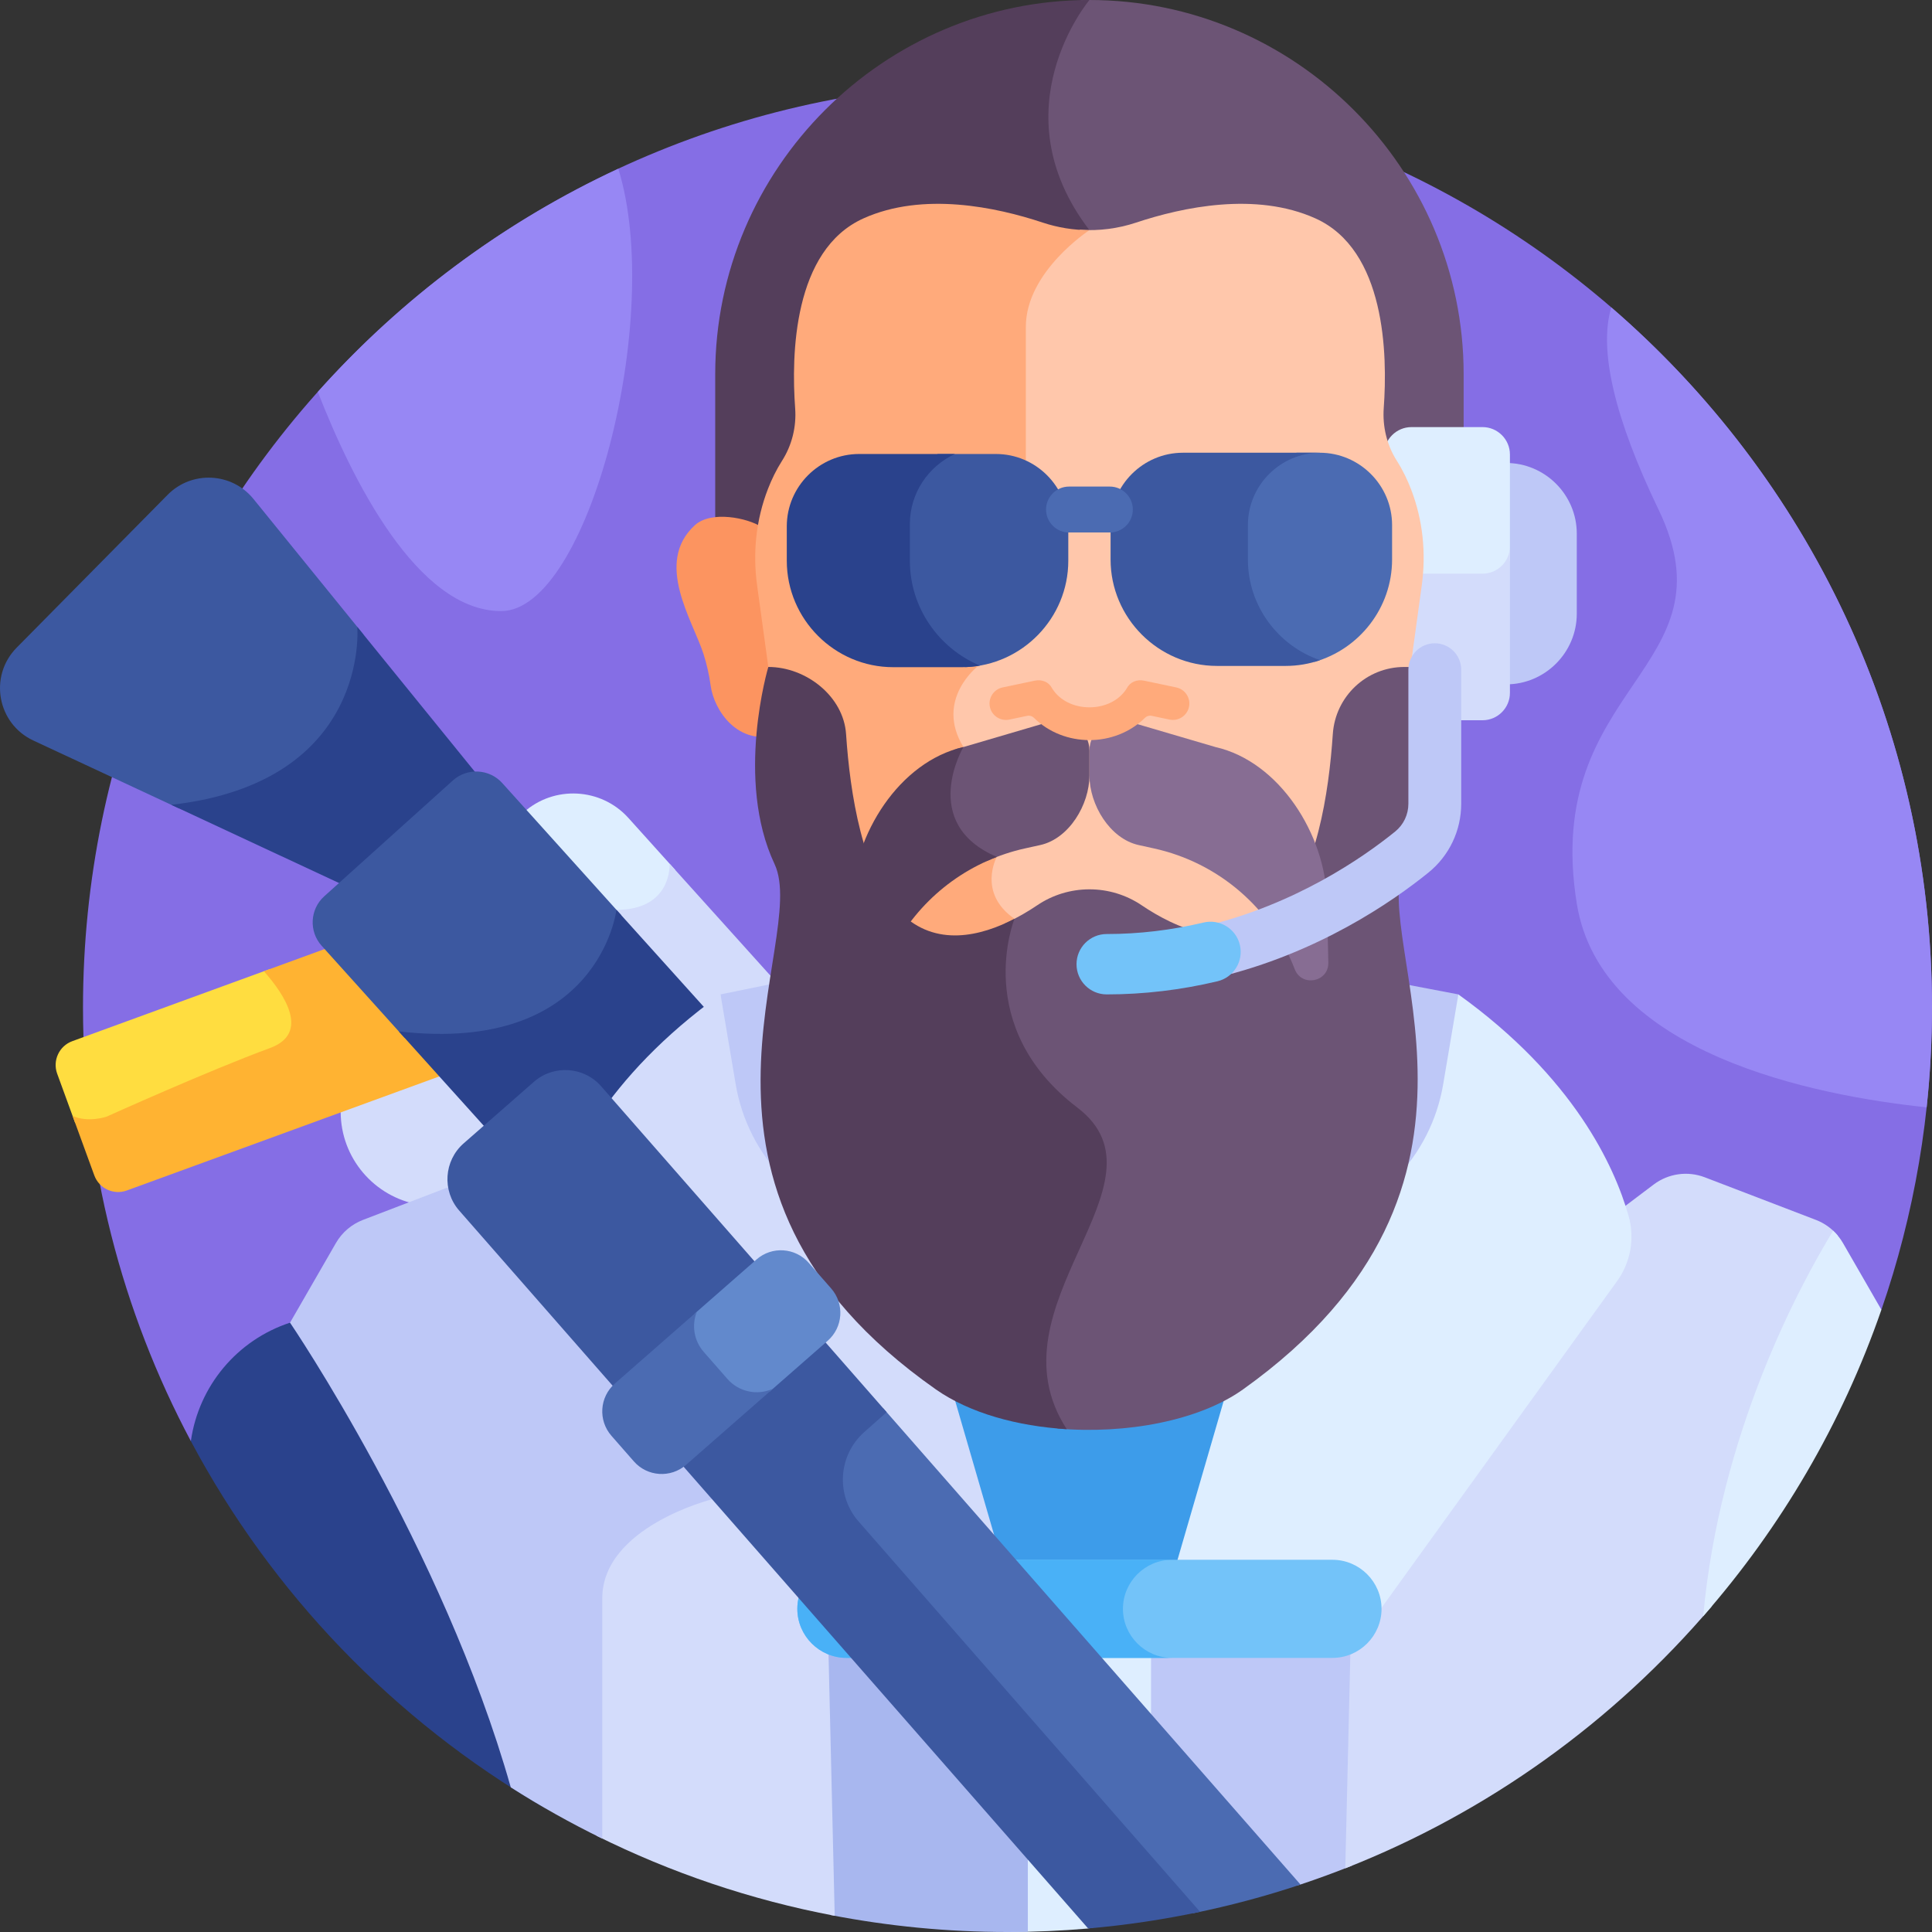 <svg id="Layer_1" enable-background="new 0 0 512 512" height="512" viewBox="0 0 512 512" width="512" xmlns="http://www.w3.org/2000/svg"><rect x="0" y="0" width="512" height="512" fill="#333333" stroke="none"/><g><path d="m50.579 381.91 448.012-34.812c8.68-25.101 13.408-52.047 13.408-80.1 0-135.311-109.691-245.002-245.002-245.002s-245.002 109.691-245.002 245.002c.001 41.531 10.348 80.639 28.584 114.912z" fill="#856ee5"/><path d="m116.365 283.595-26.024 9.499c-.03.504-.058 1.008-.058 1.519 0 12.329 8.928 22.567 20.669 24.618l9.498-3.641c.015-.264-1.896-6.809 3.398-11.448l6.161-5.398z" fill="#d3dcfb"/><path d="m19.908 297.569c3.15.983 6.579.534 8.763-.2l.139-.055c.272-.123 27.467-12.378 43.231-18.155 3.764-1.379 5.953-3.615 6.51-6.647.937-5.108-3.192-11.233-7.07-15.689l-52.332 19.102c-3.466 1.265-5.267 5.137-4.002 8.603z" fill="#ffdd40"/><path d="m118.647 284.011-29.44-32.689c-.216-.24-.374-.51-.561-.766l-18.71 6.83c5.621 6.343 12.232 16.466 1.59 20.365-16 5.863-43.333 18.196-43.333 18.196s-4.9 1.648-8.96-.228l5.758 15.774c1.265 3.466 5.136 5.267 8.603 4.002l83.102-30.334c.736-.268 1.378-.674 1.951-1.15z" fill="#ffb332"/><path d="m164.636 242.589c4.684-.221 8.324-1.681 10.834-4.35 2.507-2.665 3.219-5.851 3.413-7.76l-12.355-13.718c-7.236-8.035-19.731-8.688-27.766-1.452l-.257.231 25.772 28.616c.153-.605.273-1.138.359-1.567z" fill="#deeeff"/><path d="m163.363 241.118s-.073.618-.309 1.681l23.412 25.995c1.622-1.28 3.302-2.568 5.094-3.862l15.501-3.165-29.61-32.877c.001.001.749 12.228-14.088 12.228z" fill="#d3dcfb"/><path d="m96.313 168.137-29.137-35.901c-5.74-7.072-16.351-7.589-22.751-1.108l-40.01 40.512c-7.429 7.523-5.164 20.135 4.419 24.603l38.57 17.98c45.486-5.897 48.825-37.748 48.909-46.086z" fill="#3c58a0"/><path d="m94.688 166.135c0 .003 3.566 41.156-49.297 47.151l45.911 21.402 28.71-25.857c2.106-1.897 4.862-2.64 7.48-2.278z" fill="#2a428c"/><path d="m107.184 274.999c15.337 1.519 35.587.05 48.397-14.482 6.389-7.247 8.457-14.928 9.055-17.929.017-.001.032-.003.048-.004l-31.585-35.07c-3.411-3.787-9.301-4.095-13.088-.684l-34.095 30.707c-3.787 3.411-4.095 9.301-.684 13.088z" fill="#3c58a0"/><path d="m163.363 241.118c0 .001-4.526 38.347-57.682 32.213l23.523 26.118 13.285-11.638c4.607-4.034 11.639-3.572 15.676 1.035l3.972 4.534c.646-.723 8.817-12.602 25.392-25.43z" fill="#2a428c"/><path d="m288.365 511.062 21.623-4.469v-73.146h-42.75v78.55c7.119-.007 14.166-.322 21.13-.925z" fill="#deeeff"/><path d="m386.48 319.614v-56.087l-101.191-19.264-94.344 19.264v47.92l5.276 8.167z" fill="#bec8f7"/><path d="m207.419 336.947 64.97 100.567h32.647l69.965-100.567z" fill="#3d9cea"/><path d="m76.861 350.521c-14.046 4.608-24.208 16.797-26.281 31.389 21.454 40.321 53.839 73.934 93.21 96.887-7.059-32.926-25.058-92.756-66.929-128.276z" fill="#2a428c"/><path d="m305.036 437.514v70.103l39.495-8.163c4.634-1.546 9.212-3.216 13.719-5.026l4.774-64.054z" fill="#bec8f7"/><path d="m220.149 507.507c15.166 2.937 30.824 4.493 46.848 4.493 1.802 0 3.598-.03 5.391-.068v-74.418l-57.988-7.14z" fill="#a8b7ef"/><path d="m219.549 437.514s-7.824-23.461-23.992-49.627c-4.076-6.597-14.061-.78-10.376 6.044l1.327 2.458c-2.669.82-7.854 2.628-13.098 5.653-10.013 5.777-15.306 13.237-15.306 21.572v62.889c19.682 9.778 40.857 17 63.103 21.206z" fill="#d3dcfb"/><path d="m159.605 487.251c0-10.778 0-47.519 0-63.637 0-19 29.11-26.296 29.11-26.296l-28.206-52.241c-2.156-1.907-4.37-3.755-6.649-5.524l2.05-2.994-9.137-16.922-7.592-5.729c-3.884-2.931-9.004-3.653-13.547-1.911l-29.436 11.286c-3.023 1.159-5.556 3.323-7.173 6.129l-12.164 21.108s40.462 59.444 58.497 123.14c7.791 4.974 15.888 9.51 24.247 13.591z" fill="#bec8f7"/><path d="m190.945 263.527 4.023 23.827c1.593 9.437 6.02 18.166 12.693 25.026l33.164 34.099c4.784 4.919 8.288 10.937 10.202 17.527l21.361 73.508h-52.839l-70.677-98.014c-3.606-5.001-4.719-11.372-3.03-17.302 3.733-13.105 14.448-36.637 45.103-58.671z" fill="#d3dcfb"/><path d="m487.027 327.44c-1.537-1.849-3.53-3.286-5.8-4.156l-29.436-11.286c-4.543-1.742-9.663-1.02-13.547 1.911l-21.256 16.039 6.577 9.606c-44.563 34.598-65.69 97.96-65.69 97.96l-1.361 57.614c37.897-14.882 71.171-38.947 97.118-69.439 4.791-45.876 24.127-82.807 33.395-98.249z" fill="#d3dcfb"/><path d="m386.48 263.527-4.023 23.827c-1.593 9.437-6.02 18.166-12.693 25.026l-33.164 34.099c-4.784 4.919-8.288 10.937-10.202 17.527l-21.361 73.508h52.839l70.677-98.014c3.606-5.001 4.719-11.372 3.03-17.302-3.733-13.105-14.448-36.637-45.103-58.671z" fill="#deeeff"/><path d="m399.145 122.696v58.667c10.295 0 18.718-8.423 18.718-18.718v-21.23c.001-10.296-8.423-18.719-18.718-18.719z" fill="#bec8f7"/><path d="m288.712 0c-.783 0-1.562.012-2.34.03l.268.218c-4.243 5.86-20.72 32.044-.056 60.401-4.099 2.998-16.227 12.969-16.227 25.965v35.908l-5.374 22.871h122.9v-46.22c.002-54.546-44.626-99.173-99.171-99.173z" fill="#6c5475"/><path d="m288.712 0c-54.545 0-99.173 44.627-99.173 99.173v46.221h76.986l5.333-22.698s0-21.416 0-36.082c0-14.667 16.854-25.622 16.854-25.622-24.479-31.956 0-60.992 0-60.992z" fill="#543e5b"/><path d="m373.484 152.46h19.969c2.864 0 5.372-1.591 6.693-3.93v-28.093c0-3.989-3.264-7.253-7.253-7.253h-18.849c-3.989 0-7.253 3.264-7.253 7.253v28.093c1.321 2.34 3.828 3.93 6.693 3.93z" fill="#deeeff"/><path d="m392.893 152.03h-18.849c-3.989 0-7.253-3.264-7.253-7.253v38.845c0 3.989 3.264 7.253 7.253 7.253h18.849c3.989 0 7.253-3.264 7.253-7.253v-38.845c-.001 3.989-3.264 7.253-7.253 7.253z" fill="#d3dcfb"/><path d="m184.133 139.195c4.323-3.962 13.988-1.954 17.711.472-.816 5.079-.862 10.276-.157 15.407l4.394 32.001c0 2.579.081 5.11.231 7.597-10.714 3.232-17.089-6.387-17.986-12.988-.386-2.841-1.017-5.642-1.892-8.375-2.851-8.899-13.132-24.187-2.301-34.114z" fill="#fc9460"/><path d="m373.989 129.781c-.989-2.58-2.236-5.193-3.806-7.658-2.661-4.174-3.831-9.111-3.474-14.034 1.026-14.159.476-41.851-18.112-50.215-15.791-7.105-35.161-2.992-47.515 1.116-4.803 1.597-9.847 2.231-14.844 1.915-4.392 3.277-15.88 13.058-15.88 25.708v35.908l-12.482 53.129c-2.149 1.888-11.173 10.871-3.942 22.939l8.613 28.352c-1.866 3.969-2.852 12.041 5.45 17.786 4.634 3.208 3.05 24.366-.166 45.337 6.656 2.359 13.713 3.599 20.881 3.599 13.862 0 27.321-4.6 38.227-13.069 20.894-16.225 45.458-47.502 45.458-93.518l4.394-32.001c1.172-8.531.284-17.244-2.802-25.294z" fill="#ffc7ab"/><path d="m259.223 176.477 12.636-53.781s0-21.416 0-36.082c0-14.667 16.854-25.622 16.854-25.622-4.179 0-8.358-.667-12.37-2.001-12.353-4.108-31.723-8.222-47.515-1.116-18.64 8.387-19.14 36.214-18.103 50.336.359 4.885-.844 9.772-3.484 13.914-1.522 2.387-2.739 4.914-3.713 7.415-3.158 8.113-4.079 16.913-2.896 25.528l4.395 32.008c0 46.016 24.564 77.293 45.458 93.518 5.665 4.399 12.023 7.744 18.765 9.953 2.997-19.245 5.369-43.06-.4-47.053-9.925-6.869-4.693-16.414-4.693-16.414l-8.844-29.106c-7.711-12.638 3.91-21.497 3.91-21.497z" fill="#ffaa7b"/><path d="m372.167 228.966c10.546-22.387 1.648-52.214 1.648-52.214h-1.648c-10.025 0-18.293 7.787-18.959 17.79-1.038 15.585-4.335 37.267-14.364 47.296-11.78 11.78-27.915 3.733-36.285-1.928-4.084-2.762-8.897-4.228-13.828-4.228h-.018-.01c-4.936 0-9.753 1.467-13.842 4.232-2.316 1.566-5.227 3.312-8.474 4.773-2.035 6.982-6.885 31.502 17.926 50.406 11.796 8.986 6.57 20.521-.046 35.125-6.415 14.159-14.151 31.267-3.984 48.357 18.185 1.574 37.535-2.088 49.16-10.389 76.007-54.268 33.091-118.767 42.724-139.22z" fill="#6c5475"/><path d="m285.508 293.522c-28.144-21.443-16.718-49.881-16.658-50.028-8.781 4.539-20.9 7.713-30.269-1.656-10.03-10.03-13.326-31.711-14.364-47.296-.666-10.003-10.581-17.79-20.606-17.79 0 0-8.898 29.827 1.647 52.214 9.634 20.452-33.732 85.587 42.726 139.221 9.022 6.329 21.674 9.77 34.716 10.564-21.355-32.863 29.069-65.221 2.808-85.229z" fill="#543e5b"/><path d="m288.712 198.966v6.512c0 7.799 5.423 16.788 13.038 18.469l4.114.908c16.997 3.752 30.986 15.767 37.262 32.003 1.861 4.814 9.019 3.387 8.892-1.772l-.351-16.54c-.426-17.38-12.603-36.726-29.557-40.571l-23.033-6.767c-5.178-1.521-10.365 2.361-10.365 7.758z" fill="#876d93"/><path d="m250.854 216.523c1.596 4.873 5.171 8.732 10.639 11.494-.03.071-.059.156-.089.23 3.231-1.457 6.623-2.613 10.155-3.393l4.115-.908c7.616-1.681 13.038-10.67 13.038-18.469v-6.512c0-5.397-5.187-9.279-10.365-7.758l-23.034 6.767c-.878.199-1.74.449-2.591.729-1.523 3.256-4.234 10.596-1.868 17.82z" fill="#6c5475"/><path d="m225.757 238.546-.351 16.54c-.127 5.159 7.032 6.585 8.892 1.772 5.334-13.8 16.252-24.529 29.842-29.748.011-.018.017-.029.017-.029-20.783-8.89-8.844-29.106-8.844-29.106-16.953 3.844-29.13 23.191-29.556 40.571z" fill="#543e5b"/><path d="m263.938 120.311h-15.425c-5.421 4.049-8.953 10.499-8.953 17.747v10.55c0 11.988 6.559 22.507 16.259 28.18 15.093-.491 27.29-12.979 27.29-28.186v-9.119c0-10.546-8.627-19.172-19.171-19.172z" fill="#3c58a0"/><path d="m241.126 148.603v-9.729c0-8.212 4.915-15.316 11.94-18.563h-25.388c-10.544 0-19.171 8.627-19.171 19.171v9.119c0 15.515 12.694 28.21 28.21 28.21h18.181c1.637 0 3.239-.149 4.801-.42-10.877-4.547-18.573-15.311-18.573-27.788z" fill="#2a428c"/><path d="m349.746 119.977h-6.139c-7.879 2.643-13.602 10.098-13.602 18.837v9.455c0 12.257 7.654 22.791 18.409 27.123 11.799-3.375 20.503-14.279 20.503-27.124v-9.119c0-10.545-8.627-19.172-19.171-19.172z" fill="#4b6bb2"/><path d="m330.707 148.267v-9.119c0-10.522 8.591-19.131 19.105-19.167-.022 0-.044-.003-.066-.003h-36.259c-10.544 0-19.171 8.627-19.171 19.171v9.119c0 15.515 12.694 28.21 28.21 28.21h18.181c3.183 0 6.244-.542 9.105-1.525-11.082-3.811-19.105-14.353-19.105-26.686z" fill="#3c58a0"/><path d="m294.129 128.947h-10.833c-3.346 0-6.083 2.738-6.083 6.083 0 3.346 2.738 6.083 6.083 6.083h10.833c3.346 0 6.083-2.738 6.083-6.083s-2.737-6.083-6.083-6.083z" fill="#4b6bb2"/><g><path d="m320.79 259.267c-3.167 0-6.037-2.164-6.804-5.38-.896-3.761 1.427-7.535 5.188-8.432 24.134-5.749 42.038-18.188 50.562-25.09 2.224-1.801 3.5-4.493 3.5-7.384v-35.504c0-3.866 3.134-7 7-7s7 3.134 7 7v35.504c0 7.134-3.167 13.791-8.689 18.264-9.449 7.65-29.304 21.438-56.13 27.829-.544.13-1.09.193-1.627.193z" fill="#bec8f7"/></g><g><path d="m293.289 263.527c-4.418 0-8-3.582-8-8s3.582-8 8-8c8.539 0 17.17-1.024 25.653-3.045 4.295-1.025 8.611 1.63 9.636 5.929 1.023 4.298-1.631 8.612-5.929 9.636-9.695 2.31-19.574 3.48-29.36 3.48z" fill="#73c3f9"/></g><path d="m353.122 439.359h-128.82c-7.15 0-13-5.85-13-13 0-7.15 5.85-13 13-13h128.82c7.15 0 13 5.85 13 13 0 7.15-5.85 13-13 13z" fill="#73c3f9"/><path d="m297.591 426.359c0-7.15 5.85-13 13-13h-86.288c-7.15 0-13 5.85-13 13s5.85 13 13 13h86.288c-7.15 0-13-5.85-13-13z" fill="#49b1f7"/><g><path d="m234.05 373.189-6.98 5.939c-7.075 6.28-7.757 17.092-1.529 24.212l90.7 103.683c9.688-1.975 19.172-4.51 28.406-7.594z" fill="#4b6bb2"/></g><path d="m227.537 403.21c-6.094-6.967-5.426-17.545 1.496-23.69l5.943-5.276-75.682-86.386c-4.57-5.216-12.576-5.745-17.792-1.175l-18.641 16.331c-5.216 4.57-5.745 12.576-1.175 17.792l166.681 190.255c10.075-.871 19.971-2.36 29.66-4.411z" fill="#3c58a0"/><path d="m220.273 341.46-5.939-6.779c-3.57-4.076-9.769-4.485-13.845-.914l-16.361 14.333c-1.182 3.458-.563 7.427 2.018 10.373l6.391 7.295c2.931 3.345 7.506 4.392 11.459 2.996l15.362-13.459c4.076-3.571 4.485-9.769.915-13.845z" fill="#6289cc"/><path d="m192.768 365.427-6.271-7.158c-2.647-3.021-3.214-7.144-1.833-10.639l-21.713 19.023c-4.076 3.571-4.485 9.769-.915 13.845l5.939 6.779c3.571 4.076 9.769 4.485 13.845.914l22.997-20.147c-4.047 1.826-8.971.895-12.049-2.617z" fill="#4b6bb2"/><path d="m427.006 81.464c-3.427 11.367.983 29.603 12.519 53.567 20.5 42.583-31.021 46.25-21.662 104.417 6.418 39.887 63.438 50.947 92.717 54.004.935-8.69 1.42-17.515 1.42-26.453 0-74.153-32.945-140.608-84.994-185.535z" fill="#9787f4"/><path d="m84.228 103.858c8.945 22.951 26.281 58.089 48.589 58.089 23.13 0 43.228-78.112 31.038-117.227-30.459 14.157-57.518 34.386-79.627 59.138z" fill="#9787f4"/><path d="m498.592 347.098-10.192-17.686c-.702-1.219-1.586-2.307-2.599-3.253-9.084 14.879-30.011 53.741-34.438 102.159 20.604-23.533 36.789-51.033 47.229-81.22z" fill="#deeeff"/><path d="m314.479 184.062c-.636-.975-1.612-1.643-2.748-1.883l-8.49-1.788c-1.99-.418-3.768.356-4.636 2.022-.029.054-.059.107-.093.159-1.975 3.054-5.638 4.877-9.801 4.877-4.161 0-7.824-1.823-9.799-4.878-.032-.05-.062-.102-.091-.157-.87-1.668-2.647-2.441-4.638-2.023l-8.491 1.787c-2.348.494-3.857 2.808-3.362 5.156.492 2.346 2.805 3.855 5.158 3.363l4.732-.996c.648-.135 1.31.064 1.772.521 3.99 3.941 9.355 5.912 14.721 5.912 5.365-.001 10.731-1.971 14.721-5.912.467-.461 1.129-.657 1.772-.521l4.733.996c2.347.491 4.661-1.015 5.156-3.363.239-1.134.02-2.296-.616-3.272z" fill="#ffaa7b"/></g></svg>